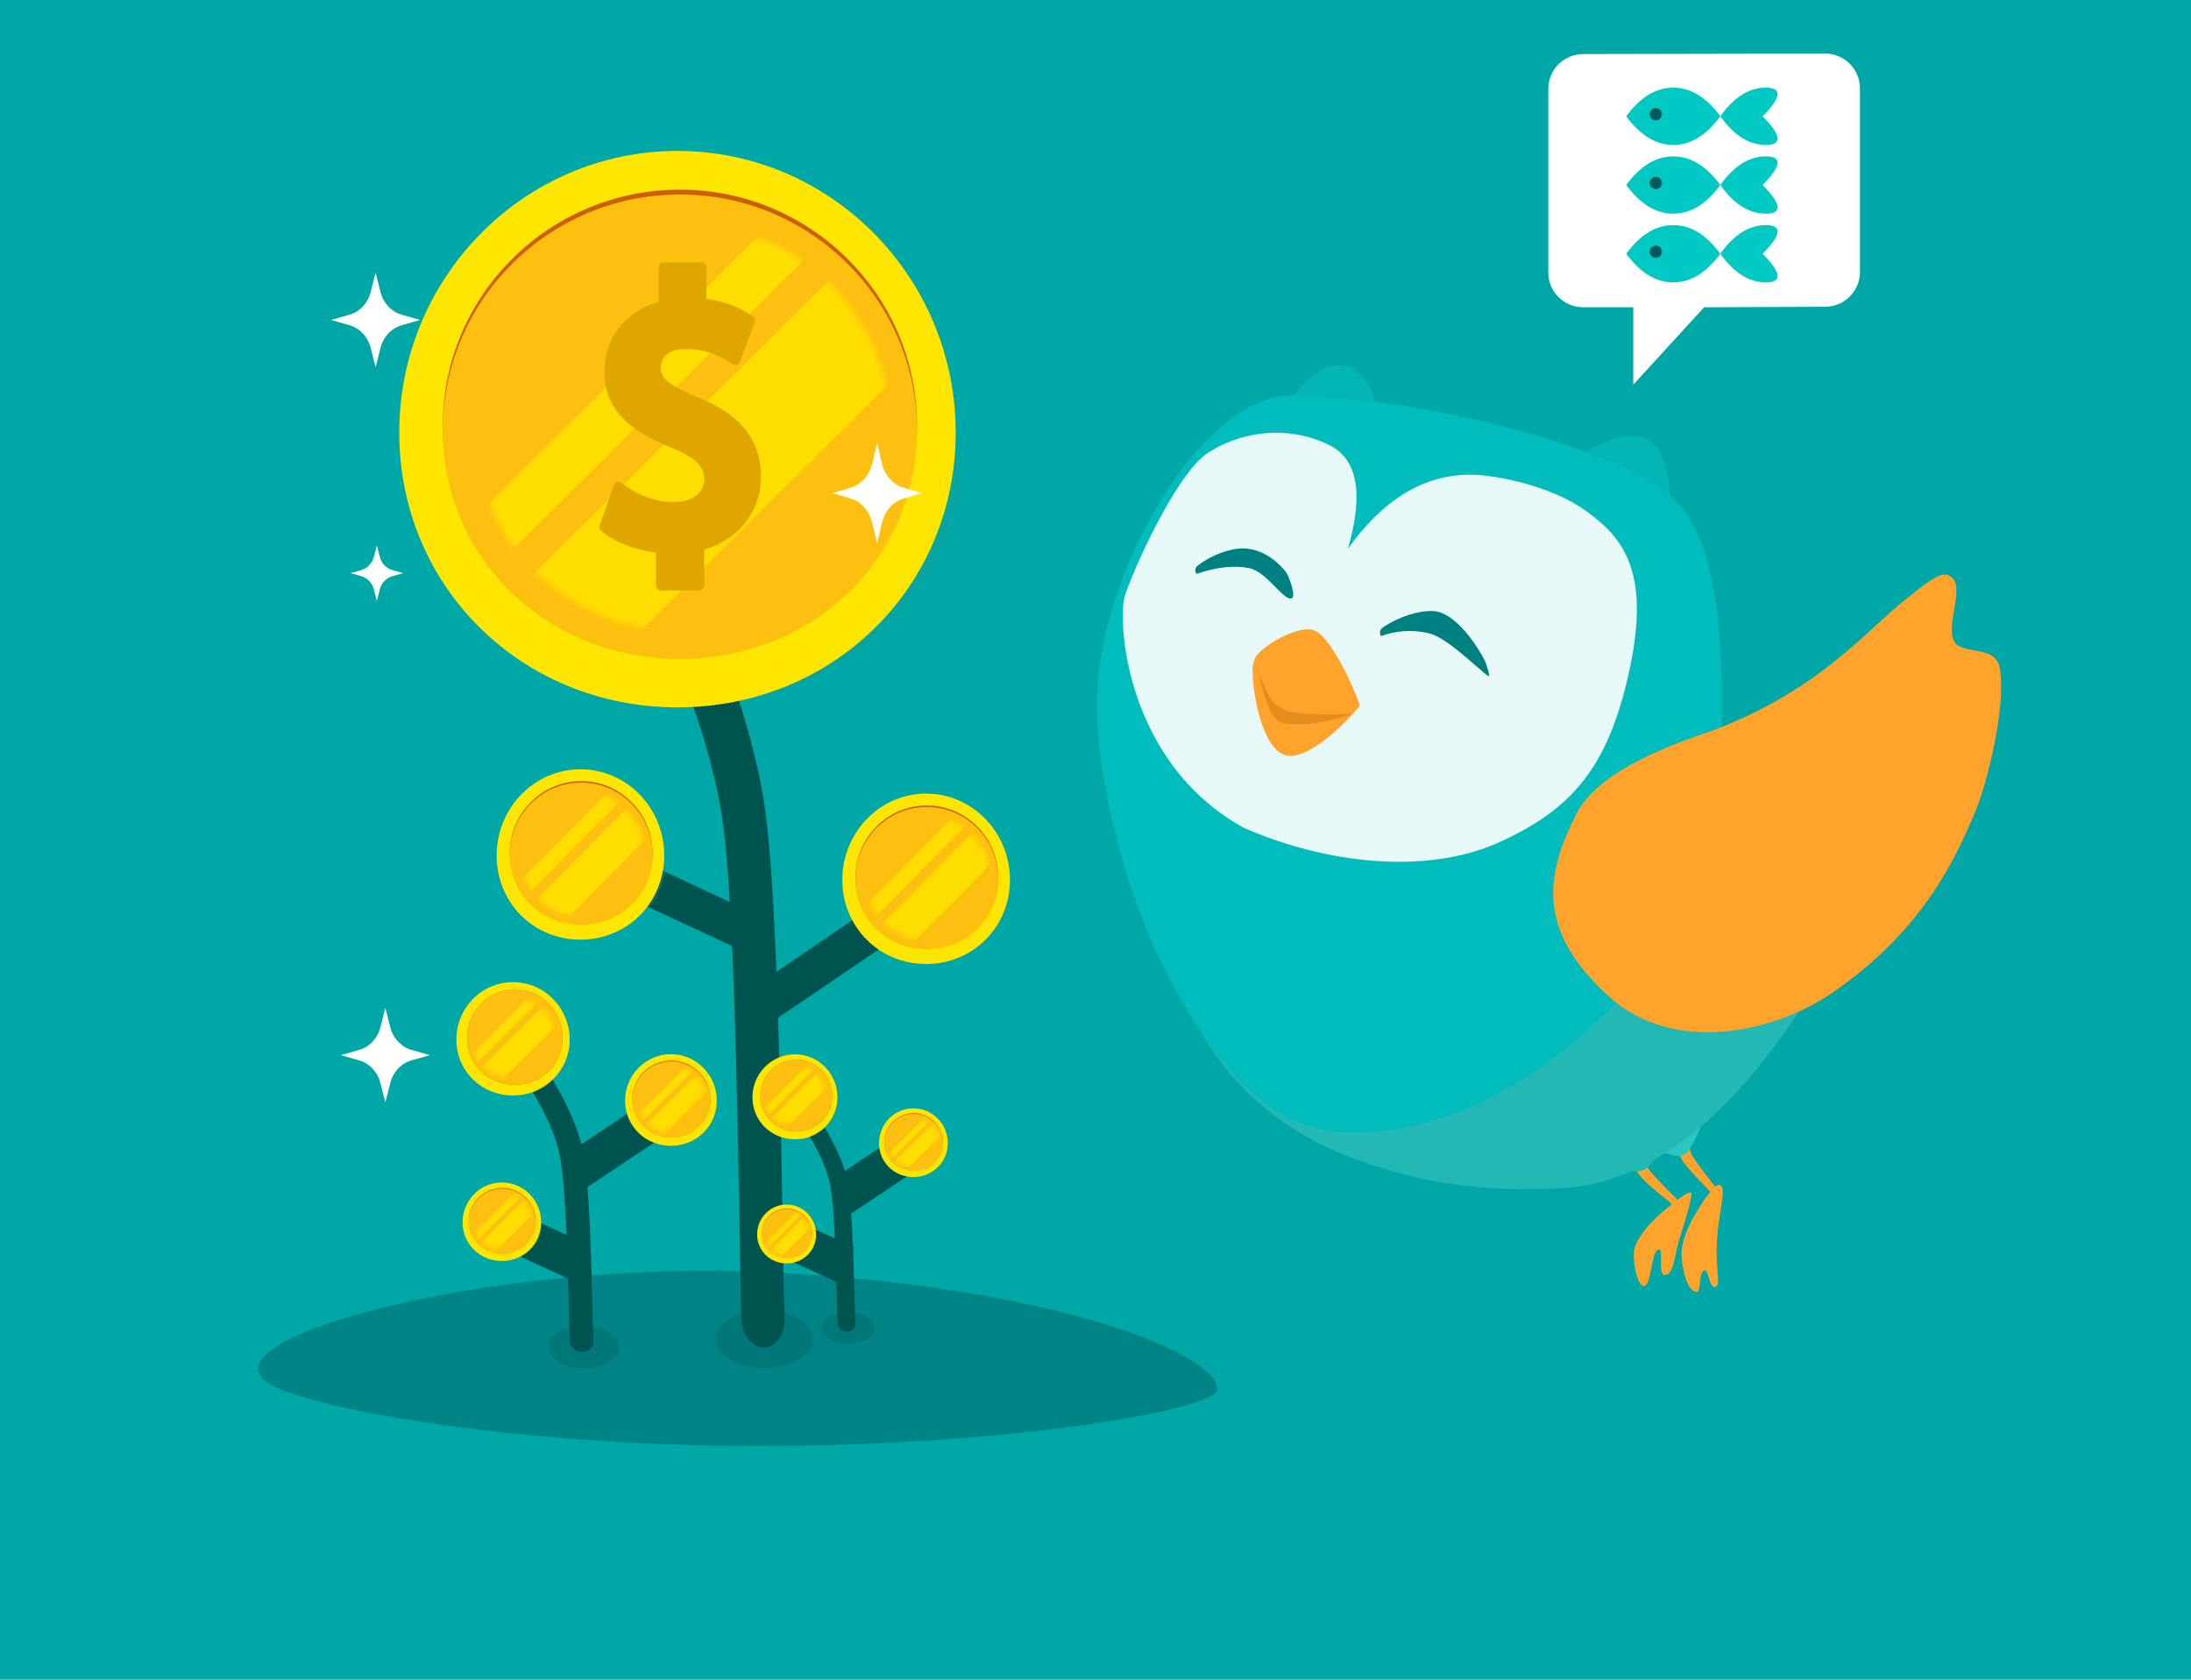 <svg xmlns="http://www.w3.org/2000/svg" xmlns:xlink="http://www.w3.org/1999/xlink" width="450" height="345" viewBox="0 0 450 345">
    <defs>
        <path id="a" d="M52.536 151.357c24.829 0 49.276-16.386 73.343-49.159 4.71-42.269 2.837-68.634-5.62-79.094C109.968 10.37 64.172 0 39.82 0 21.087 0 0 37.115 0 63.389c0 14.813 5.718 40.885 17.381 60.812 9.024 15.417 18.909 27.156 35.155 27.156z"/>
        <path id="b" d="M86.156 42.486c0 23.446-19.103 41.316-42.667 41.316-23.565 0-42.667-17.87-42.667-41.316C.822 19.041 19.924.034 43.489.034c23.564 0 42.667 19.007 42.667 42.452"/>
        <path id="d" d="M25.953 13.011c0 7.18-5.755 12.653-12.853 12.653S.248 20.192.248 13.011c0-7.18 5.754-13 12.852-13 7.098 0 12.853 5.82 12.853 13"/>
        <path id="f" d="M25.953 13.011c0 7.18-5.755 12.653-12.853 12.653S.248 20.192.248 13.011c0-7.18 5.754-13 12.852-13 7.098 0 12.853 5.82 12.853 13"/>
        <path id="h" d="M9.129 4.497c0 2.482-2.024 4.373-4.521 4.373S.088 6.98.088 4.497 2.11.004 4.607.004c2.497 0 4.52 2.011 4.52 4.493"/>
        <path id="j" d="M12.888 6.349c0 3.503-2.858 6.174-6.383 6.174S.123 9.853.123 6.349C.123 2.845 2.98.005 6.505.005c3.525 0 6.383 2.84 6.383 6.344"/>
        <path id="l" d="M10.65 5.247c0 2.895-2.361 5.102-5.274 5.102S.102 8.142.102 5.247C.102 2.35 2.462.004 5.376.004c2.913 0 5.274 2.347 5.274 5.243"/>
        <path id="n" d="M12.172 5.996c0 3.309-2.7 5.83-6.028 5.83-3.33 0-6.028-2.521-6.028-5.83S2.815.005 6.144.005c3.329 0 6.028 2.682 6.028 5.991"/>
        <path id="p" d="M17.183 8.465c0 4.671-3.81 8.232-8.51 8.232-4.7 0-8.51-3.56-8.51-8.232 0-4.671 3.81-8.458 8.51-8.458 4.7 0 8.51 3.787 8.51 8.458"/>
        <path id="r" d="M14.2 6.995c0 3.86-3.148 6.803-7.032 6.803S.135 10.856.135 6.995c0-3.86 3.149-6.99 7.033-6.99 3.884 0 7.032 3.13 7.032 6.99"/>
    </defs>
    <g fill="none" fill-rule="evenodd">
        <path fill="#00A7A7" d="M0 0h450v345H0z"/>
        <path fill="#008486" d="M249.993 285.453c.573-7.023-32.256-21.071-91.307-24.113-59.05-3.042-124.047 15.082-100.88 24.113 14.235 5.549 55.209 11.81 100.88 11.538 50.56-.3 90.98-7.525 91.307-11.538z"/>
        <path fill="#FFA32C" d="M349.447 247.316c-3.07 4.634-4.415 8.437-4.038 11.408.26 2.049 1.015 6.508 3.081 6.624.962.054.304-3.877 1.527-4.429.89-.401 1.005 3.75 2.27 3.411 1.266-.339-.003-3.554.345-9.47s1.844-10.206.876-11.287c-.645-.72-1.999.528-4.061 3.743zM334.925 233.725c.65 3.924 1.147 6.31 1.491 7.158.345.849 2.605 2.934 6.78 6.256.73.637 1.297.874 1.703.71.405-.162.161-.762-.73-1.798-3.586-3.542-5.512-5.641-5.778-6.298-.266-.656-.814-2.91-1.643-6.762-.388-.309-.785-.381-1.19-.218-.405.163-.616.48-.633.952z"/>
        <path fill="#FFA32C" d="M344.51 230.24c.16 3.977.36 6.407.596 7.291.237.884 2.222 3.228 5.954 7.032.645.72 1.179 1.024 1.6.91.423-.112.255-.738-.502-1.874-3.12-3.951-4.77-6.268-4.954-6.952-.183-.684-.448-2.989-.796-6.915-.347-.354-.731-.474-1.153-.36-.422.112-.67.402-.745.869zM342.638 247.929c-3.526 2.815-5.801 5.494-6.824 8.037-.756 1.88.236 7.823 1.659 8.155 1.79.418 1.524-7.137 3.227-7.494 1.07-.225-.331 5.305 1.23 5.257 1.97-.061 1.956-4.311 3.067-7.628 1.112-3.316 2.371-7.686 2.425-9.008.035-.881-1.56.012-4.784 2.681z"/>
        <path fill="#2BC6C3" d="M340.55 235.991c2.211 1.248 3.92 1.683 5.126 1.306 1.205-.378 2.847-3.497 4.925-9.358-1.373.94-2.953 2.256-4.742 3.95-1.788 1.693-3.558 3.06-5.31 4.102z"/>
        <path fill="#1CBBB7" d="M331.523 240.384c2.547.207 4.287.252 5.22.134 1.401-.177 2.041-1.05 2.454-1.67.276-.412.923-1.419 1.943-3.018l-9.617 4.554z"/>
        <path fill="#24B8B5" d="M372.832 200c3.463-3.807 6.085-6.853 7.865-9.138 1.78-2.284 4.027-5.486 6.741-9.606.375-.37.562-.926.562-1.667 0-.74-.375-1.296-1.124-1.667l-3.57-1.977c-.924-1.99-1.794-3.21-2.609-3.661-.815-.452-2.149-.452-4 0l-3.865-2.14c-1.123-.192-1.872-.192-2.247 0-.374.19-.749.746-1.123 1.666-1.771 5-2.835 8.861-3.193 11.583-.359 2.722-.359 6.952 0 12.69l6.563 3.917z"/>
        <g>
            <path fill="#03B5B5" d="M343.116 102.66c-.47-7.46-2.342-11.71-5.616-12.747-3.274-1.038-7.73.2-13.366 3.711l18.982 9.036zM283 84c-1.707-6-4.265-9-7.673-9-3.408 0-6.585 2.086-9.532 6.26L283 84z"/>
            <g transform="translate(225.258 81.26)">
                <ellipse cx="70.004" cy="102.845" fill="#24B8B5" rx="55.875" ry="56.274"/>
                <path fill="#24B8B5" d="M114.629 79.698c5.303-3.383 8.709 4.166 10.218 22.645l23.878 16.96c-16.538 27.693-34.096 42.17-52.676 43.427-18.579 1.258-35.61-1.887-51.092-9.435 25.12-35.463 48.345-59.996 69.672-73.597z"/>
                <use fill="#00BCBC" xlink:href="#a"/>
            </g>
            <path fill="#E6F8F8" d="M255.398 170c16.961 7.459 37.667 9.74 52.5 3 14.833-6.74 22.495-15.208 26.854-35.775 4.359-20.568-1.93-27.12-9.008-32.283-7.077-5.163-18.659-7.446-23.806-7.446-9.491 0-17.855 5.068-25.093 15.204 3.276-11.323 1.99-18.422-3.86-21.298-8.775-4.314-18.485-2.645-24.985 1.67-6.5 4.314-15.5 24.428-17 29.428s.092 34.025 24.398 47.5z"/>
            <path fill="#FFA32C" d="M269.87 129.446c-2.97-1.051-9.656 2.557-11.795 5.2-.335.412-.622 1.422-.7 1.746-.59 2.415 1 16.135 6.142 18.552 4.423 2.08 13.213-6.682 15.735-9.982.205-.268-5.364-14.094-9.381-15.516z"/>
            <path fill="#E38D1D" d="M258.552 138.36c1.23 5.79 2.645 9.101 4.246 9.93.442.23 3.007.792 7.34.222 1.451-.19 4.06-.821 7.826-1.892-8.042.302-12.794-.007-14.256-.927-.733-.462-1.632-.622-2.498-1.85-.574-.815-1.46-2.642-2.658-5.484z"/>
            <g fill="#008181">
                <path d="M283.613 130.65c-.344-.767-.195-1.368.447-1.804 3.208-2.18 7.342-3.468 10.292-3.339 5.5.242 10.95 10.38 10.964 11.128.003.175.953 2.62.307 2.185-2.109-1.423-8.4-7.927-12.243-8.783-3.346-.745-6.602-.54-9.767.613zM245.713 117.874c-.347-.73-.234-1.313.34-1.75 2.87-2.184 6.628-3.533 9.352-3.485 5.079.09 8.504 4.483 8.877 5.121.597 1.021 2.012 4.897.931 5.159-1.672.405-5.037-5.496-8.612-6.22-3.114-.63-6.743-.239-10.888 1.175z"/>
            </g>
        </g>
        <path fill="#FFA32C" fill-rule="nonzero" d="M352.952 149.585c20.878-8.248 30.024-19.66 37.877-26.038 3.892-3.16 7.227-5.82 8.786-5.525 5.147.973-.722 10.844 2.028 14.118 1.818 2.165 8.18.6 9.018 4.81 1.539 7.736-2.52 24.03-5.028 29.895-3.7 8.649-10.165 24.026-29.54 37.22-11.916 8.114-32.484 12.509-45.596.673-15.223-13.74-12.976-25.342-6.68-37.687 5.218-10.23 25.055-15.855 29.135-17.466z"/>
        <path d="M-7.561 64.55C14.65 71.65 32.445 53.277 50.272 53.277c38.975 0 22.212 40.528 75.435 57.647 8.263 2.658 67.618 17.077 116.693-4.682C307.558 77.35 360.63 28.24 369.194 16.698c21.625-29.147 73.82-115.413 15.087-115.413-42.746 0-12.153-15.45-46.518-18.79s-40.64-16.96-79.728-34.384c-24.896-11.097-121.9-5.11-185.132 30.208C36.8-101.516 28.96-60.514 8.364-36.08-27.564 6.539-33.96 56.114-7.561 64.55z"/>
        <g>
            <g transform="translate(81.063 31)">
                <ellipse cx="75.937" cy="244" fill="#007779" rx="10" ry="6" transform="matrix(-1 0 0 1 151.873 0)"/>
                <path fill="#005450" d="M75.533 131.765c3.714 20.18 3.91 87.072 4.546 107.806.26 8.243-8.611 8.228-8.864 0-.603-19.54-.883-85.412-4.232-104.397-3.055-17.337-10.406-33.93-17.227-48.714-3.173-6.885 4.507-13.31 7.658-6.473 7.314 15.868 14.701 33.179 18.12 51.778z"/>
                <path stroke="#005450" stroke-width="8" d="M45.937 148l29.714 13.863M104.937 155.429l-32 21.714"/>
                <path fill="#F6BE2A" d="M102.303 64.674c0 23.642-19.354 41.661-43.23 41.661-23.874 0-43.23-18.02-43.23-41.661 0-23.644 19.356-42.81 43.23-42.81 23.876 0 43.23 19.166 43.23 42.81"/>
                <path fill="#FEE600" d="M58.08 114.286C26.035 114.286.936 89.492.936 57.842.937 25.948 26.57 0 58.079 0c31.51 0 57.143 25.948 57.143 57.842 0 31.65-25.1 56.444-57.143 56.444"/>
                <path fill="#CE5D00" d="M58.576 7.95C31.725 7.95 9.88 29.675 9.88 56.378c0 26.342 21.389 46.976 48.695 46.976s48.696-20.634 48.696-46.976c0-26.703-21.845-48.428-48.696-48.428"/>
                <path fill="#FDC010" d="M58.576 8.944C31.725 8.944 9.88 30.67 9.88 57.373c0 26.342 21.389 46.975 48.695 46.975s48.696-20.633 48.696-46.975c0-26.703-21.845-48.429-48.696-48.429"/>
                <g transform="translate(15.843 14.907)">
                    <mask id="c" fill="#fff">
                        <use xlink:href="#b"/>
                    </mask>
                    <path fill="#FEDD00" d="M1.025 74.31l-7.164-7.127 84.927-84.5 7.165 7.129L1.025 74.31M15.452 102.759l-16.82-16.735L90.32-5.2l16.82 16.734-91.687 91.226" mask="url(#c)"/>
                </g>
                <path fill="#169D97" d="M110.253 111.304V85.466v25.838M77.596 111.261l.125-.167c21.9-7.186 37.444-26.837 38.26-50.763l.035-.046v4.986c-2.655 21.846-17.757 39.431-38.393 45.99h-.027"/>
                <path fill="#E0A600" d="M62.17 50.576c-6.439-2.726-7.525-4.084-7.525-6.1 0-.889.379-3.788 5.208-3.788a14.995 14.995 0 0 1 8.01 2.223l1.588.924c.266.166.59.197.88.084.291-.112.517-.356.613-.661l2.975-8.046a1.177 1.177 0 0 0-.451-1.329l-1.165-.693a20.97 20.97 0 0 0-8.283-2.807v-6.446c-.003-.597-.47-1.08-1.047-1.08h-7.715c-.576 0-1.044.483-1.047 1.08v7.076C47.37 32.977 43.07 38.412 43.07 45.36c0 8.843 7.002 12.846 13.82 15.595 5.882 2.444 6.685 4.558 6.685 6.475 0 2.802-2.48 4.69-6.167 4.69a16.91 16.91 0 0 1-9.191-2.801l-1.671-1.155a.974.974 0 0 0-.915-.153c-.31.107-.551.365-.645.69l-2.858 8.167c-.136.46.017.96.385 1.254l.98.716c2.501 1.83 6.311 3.165 10.183 3.639V89.2c0 .597.465 1.083 1.042 1.086h7.798c.579 0 1.047-.486 1.047-1.086v-7.307c7.064-2.05 11.66-7.855 11.66-15.017 0-9.646-6.986-13.799-13.063-16.335l.01.035z"/>
                <g>
                    <path fill="#F6BE2A" d="M122.471 151.806c0 7.24-5.83 12.76-13.022 12.76s-13.022-5.52-13.022-12.76 5.83-13.11 13.022-13.11 13.022 5.87 13.022 13.11"/>
                    <path fill="#FEE600" d="M109.15 167c-9.653 0-17.213-7.593-17.213-17.286 0-9.767 7.721-17.714 17.213-17.714 9.491 0 17.213 7.947 17.213 17.714 0 9.693-7.561 17.286-17.213 17.286"/>
                    <path fill="#CE5D00" d="M109.3 134.435c-8.09 0-14.67 6.653-14.67 14.83 0 8.068 6.444 14.387 14.67 14.387 8.225 0 14.668-6.319 14.668-14.386 0-8.178-6.58-14.831-14.669-14.831"/>
                    <path fill="#FDC010" d="M109.3 134.74c-8.09 0-14.67 6.653-14.67 14.83 0 8.068 6.444 14.387 14.67 14.387 8.225 0 14.668-6.32 14.668-14.387 0-8.177-6.58-14.83-14.669-14.83"/>
                    <g transform="translate(96.427 136.565)">
                        <mask id="e" fill="#fff">
                            <use xlink:href="#d"/>
                        </mask>
                        <path fill="#FEDD00" d="M.309 22.758l-2.158-2.183L23.733-5.303l2.159 2.183L.309 22.758M4.654 31.47l-5.066-5.125L27.207-1.593l5.066 5.125L4.654 31.47" mask="url(#e)"/>
                    </g>
                    <path fill="#169D97" d="M124.866 166.087v-7.913 7.913M115.028 166.074l.038-.052c6.597-2.2 11.28-8.218 11.526-15.546l.01-.014v1.527c-.8 6.69-5.349 12.076-11.565 14.085h-.009"/>
                </g>
                <g>
                    <path fill="#F6BE2A" d="M51.471 146.806c0 7.24-5.83 12.76-13.022 12.76s-13.022-5.52-13.022-12.76 5.83-13.11 13.022-13.11 13.022 5.87 13.022 13.11"/>
                    <path fill="#FEE600" d="M38.15 162c-9.653 0-17.213-7.593-17.213-17.286 0-9.767 7.721-17.714 17.213-17.714 9.491 0 17.213 7.947 17.213 17.714 0 9.693-7.561 17.286-17.213 17.286"/>
                    <path fill="#CE5D00" d="M38.3 129.435c-8.09 0-14.67 6.653-14.67 14.83 0 8.068 6.444 14.387 14.67 14.387 8.225 0 14.668-6.319 14.668-14.386 0-8.178-6.58-14.831-14.669-14.831"/>
                    <path fill="#FDC010" d="M38.3 129.74c-8.09 0-14.67 6.653-14.67 14.83 0 8.068 6.444 14.387 14.67 14.387 8.225 0 14.668-6.32 14.668-14.387 0-8.177-6.58-14.83-14.669-14.83"/>
                    <g transform="translate(25.427 131.565)">
                        <mask id="g" fill="#fff">
                            <use xlink:href="#f"/>
                        </mask>
                        <path fill="#FEDD00" d="M.309 22.758l-2.158-2.183L23.733-5.303l2.159 2.183L.309 22.758M4.654 31.47l-5.066-5.125L27.207-1.593l5.066 5.125L4.654 31.47" mask="url(#g)"/>
                    </g>
                    <path fill="#169D97" d="M53.866 161.087v-7.913 7.913M44.028 161.074l.038-.052c6.597-2.2 11.28-8.218 11.526-15.546l.01-.014v1.527c-.8 6.69-5.349 12.076-11.565 14.085h-.009"/>
                </g>
            </g>
            <g transform="translate(154 216)">
                <ellipse cx="20.182" cy="56.727" fill="#007779" rx="5.455" ry="3.273" transform="matrix(-1 0 0 1 40.364 0)"/>
                <path fill="#005450" d="M19.802 25.443c1.524 5.677 1.605 24.496 1.866 30.329.106 2.319-3.534 2.315-3.638 0-.247-5.497-.362-24.03-1.736-29.37-1.254-4.878-4.27-9.545-7.07-13.705-1.302-1.937 1.85-3.744 3.143-1.82 3.001 4.463 6.033 9.333 7.435 14.566z"/>
                <path stroke="#005450" stroke-width="8" d="M7.507 38.199l12.194 5.59M31.868 21.09l-13.131 8.756"/>
                <path fill="#F6BE2A" d="M12.242 38.247c0 2.502-2.051 4.41-4.58 4.41-2.53 0-4.581-1.908-4.581-4.41 0-2.503 2.05-4.531 4.58-4.531 2.53 0 4.58 2.028 4.58 4.531"/>
                <path fill="#FEE600" d="M7.556 43.498c-3.395 0-6.055-2.624-6.055-5.974 0-3.376 2.716-6.123 6.055-6.123 3.338 0 6.054 2.747 6.054 6.123 0 3.35-2.66 5.974-6.054 5.974"/>
                <path fill="#CE5D00" d="M7.608 32.243c-2.845 0-5.16 2.3-5.16 5.126 0 2.788 2.267 4.972 5.16 4.972 2.894 0 5.16-2.184 5.16-4.972 0-2.826-2.315-5.126-5.16-5.126"/>
                <path fill="#FDC010" d="M7.608 32.348c-2.845 0-5.16 2.3-5.16 5.126 0 2.788 2.267 4.972 5.16 4.972 2.894 0 5.16-2.184 5.16-4.972 0-2.826-2.315-5.126-5.16-5.126"/>
                <g transform="translate(3.08 32.98)">
                    <mask id="i" fill="#fff">
                        <use xlink:href="#h"/>
                    </mask>
                    <path fill="#FEDD00" d="M.109 7.866l-.76-.755 8.999-8.944.76.755-9 8.944M1.637 10.877L-.145 9.105 9.57-.55l1.782 1.772-9.715 9.656" mask="url(#i)"/>
                </g>
                <path fill="#169D97" d="M13.084 43.183v-2.735 2.735M9.624 43.178l.013-.018c2.32-.76 3.967-2.84 4.054-5.373l.003-.004v.527c-.28 2.313-1.88 4.174-4.067 4.868h-.003"/>
                <g>
                    <path fill="#F6BE2A" d="M15.818 10.453c0 3.663-2.93 6.456-6.545 6.456-3.615 0-6.546-2.793-6.546-6.456 0-3.664 2.93-6.635 6.546-6.635 3.615 0 6.545 2.97 6.545 6.635"/>
                    <path fill="#FEE600" d="M9.273 18C4.379 18 .545 14.213.545 9.38.545 4.508 4.461.545 9.273.545 14.085.545 18 4.508 18 9.38 18 14.213 14.166 18 9.273 18"/>
                    <path fill="#CE5D00" d="M9.545 1.636c-4.06 0-7.363 3.354-7.363 7.476 0 4.066 3.234 7.252 7.363 7.252 4.13 0 7.364-3.186 7.364-7.252 0-4.122-3.303-7.476-7.364-7.476"/>
                    <path fill="#FDC010" d="M9.545 1.636c-4.06 0-7.363 3.354-7.363 7.476 0 4.067 3.234 7.252 7.363 7.252 4.13 0 7.364-3.185 7.364-7.252 0-4.122-3.303-7.476-7.364-7.476"/>
                    <g transform="translate(2.727 2.727)">
                        <mask id="k" fill="#fff">
                            <use xlink:href="#j"/>
                        </mask>
                        <path fill="#FEDD00" d="M.153 11.104L-.918 10.04 11.785-2.588l1.072 1.066L.153 11.104M2.311 15.355l-2.516-2.5L13.51-.777l2.516 2.5L2.311 15.355" mask="url(#k)"/>
                    </g>
                    <path fill="#169D97" d="M17.455 17.455v-3.819 3.819M12.565 17.222l.019-.025c3.19-1.107 5.455-4.132 5.574-7.816l.005-.007v.768c-.387 3.363-2.587 6.07-5.594 7.08h-.004"/>
                </g>
                <g>
                    <path fill="#F6BE2A" d="M39.064 19.63c0 2.92-2.393 5.145-5.344 5.145-2.951 0-5.344-2.226-5.344-5.145 0-2.92 2.393-5.287 5.344-5.287 2.951 0 5.344 2.367 5.344 5.287"/>
                    <path fill="#FEE600" d="M33.597 25.756c-3.96 0-7.063-3.061-7.063-6.97 0-3.938 3.168-7.143 7.063-7.143 3.895 0 7.064 3.205 7.064 7.143 0 3.909-3.103 6.97-7.064 6.97"/>
                    <path fill="#CE5D00" d="M33.659 12.625c-3.32 0-6.02 2.683-6.02 5.98 0 3.253 2.644 5.801 6.02 5.801 3.375 0 6.019-2.548 6.019-5.8 0-3.298-2.7-5.98-6.02-5.98"/>
                    <path fill="#FDC010" d="M33.659 12.748c-3.32 0-6.02 2.683-6.02 5.98 0 3.253 2.644 5.801 6.02 5.801 3.375 0 6.019-2.548 6.019-5.8 0-3.298-2.7-5.981-6.02-5.981"/>
                    <g transform="translate(28.376 13.484)">
                        <mask id="m" fill="#fff">
                            <use xlink:href="#l"/>
                        </mask>
                        <path fill="#FEDD00" d="M.127 9.177l-.886-.88L9.74-2.139l.886.88L.127 9.177M1.91 12.69l-2.079-2.067L11.165-.642l2.079 2.066L1.91 12.69" mask="url(#m)"/>
                    </g>
                    <path fill="#169D97" d="M40.047 25.388v-3.19 3.19M36.01 25.383l.015-.02c2.707-.888 4.629-3.315 4.73-6.27l.004-.005v.616c-.328 2.697-2.195 4.869-4.746 5.679h-.003"/>
                </g>
            </g>
            <g transform="translate(93 201)">
                <ellipse cx="26.909" cy="75.636" fill="#007779" rx="7.273" ry="4.364" transform="matrix(-1 0 0 1 53.818 0)"/>
                <path fill="#005450" d="M26.403 33.924c2.032 7.57 2.14 32.661 2.487 40.439.142 3.092-4.712 3.086-4.85 0-.33-7.33-.483-32.04-2.315-39.16-1.672-6.504-5.694-12.728-9.426-18.273-1.736-2.583 2.466-4.993 4.19-2.428 4.002 5.952 8.044 12.445 9.914 19.422z"/>
                <path stroke="#005450" stroke-width="8" d="M10.01 50.932l16.257 7.453M42.491 28.12L24.982 39.796"/>
                <path fill="#F6BE2A" d="M16.322 50.996c0 3.337-2.734 5.88-6.107 5.88s-6.107-2.543-6.107-5.88c0-3.337 2.734-6.042 6.107-6.042s6.107 2.705 6.107 6.042"/>
                <path fill="#FEE600" d="M10.074 57.998c-4.526 0-8.072-3.5-8.072-7.966 0-4.501 3.621-8.163 8.072-8.163 4.452 0 8.073 3.662 8.073 8.163 0 4.467-3.546 7.966-8.073 7.966"/>
                <path fill="#CE5D00" d="M10.145 42.99c-3.794 0-6.88 3.067-6.88 6.835 0 3.718 3.022 6.63 6.88 6.63 3.857 0 6.879-2.912 6.879-6.63 0-3.768-3.086-6.834-6.88-6.834"/>
                <path fill="#FDC010" d="M10.145 43.13c-3.794 0-6.88 3.067-6.88 6.836 0 3.717 3.022 6.63 6.88 6.63 3.857 0 6.879-2.913 6.879-6.63 0-3.769-3.086-6.835-6.88-6.835"/>
                <g transform="translate(4.108 43.972)">
                    <mask id="o" fill="#fff">
                        <use xlink:href="#n"/>
                    </mask>
                    <path fill="#FEDD00" d="M.145 10.487L-.867 9.481 11.13-2.444l1.012 1.006L.145 10.487M2.183 14.502l-2.376-2.361L12.76-.734l2.376 2.362L2.183 14.502" mask="url(#o)"/>
                </g>
                <path fill="#169D97" d="M17.445 57.577V53.93v3.647M12.832 57.571l.017-.024c3.094-1.014 5.29-3.787 5.405-7.164l.005-.006v.703c-.375 3.084-2.508 5.565-5.424 6.491h-.003"/>
                <g>
                    <path fill="#F6BE2A" d="M21.09 13.937c0 4.885-3.906 8.608-8.726 8.608s-8.728-3.723-8.728-8.608c0-4.886 3.908-8.846 8.728-8.846s8.727 3.96 8.727 8.846"/>
                    <path fill="#FEE600" d="M12.364 24C5.838 24 .727 18.951.727 12.506.727 6.011 5.947.727 12.364.727 18.78.727 24 6.011 24 12.507 24 18.95 18.889 24 12.364 24"/>
                    <path fill="#CE5D00" d="M12.727 2.182c-5.414 0-9.818 4.471-9.818 9.967 0 5.422 4.313 9.67 9.818 9.67 5.506 0 9.818-4.248 9.818-9.67 0-5.496-4.404-9.967-9.818-9.967"/>
                    <path fill="#FDC010" d="M12.727 2.182c-5.414 0-9.818 4.471-9.818 9.968 0 5.421 4.313 9.668 9.818 9.668 5.506 0 9.818-4.247 9.818-9.668 0-5.497-4.404-9.968-9.818-9.968"/>
                    <g transform="translate(3.636 3.636)">
                        <mask id="q" fill="#fff">
                            <use xlink:href="#p"/>
                        </mask>
                        <path fill="#FEDD00" d="M.205 14.806l-1.43-1.42L15.715-3.45l1.429 1.42L.205 14.806M3.082 20.474L-.273 17.14 18.014-1.036l3.354 3.334L3.082 20.474" mask="url(#q)"/>
                    </g>
                    <path fill="#169D97" d="M23.273 23.273v-5.091 5.09M16.754 22.963l.024-.034c4.255-1.475 7.274-5.51 7.432-10.42l.007-.01v1.023c-.516 4.485-3.45 8.095-7.458 9.441h-.005"/>
                </g>
                <g>
                    <path fill="#F6BE2A" d="M52.085 26.173c0 3.893-3.19 6.86-7.125 6.86s-7.125-2.967-7.125-6.86c0-3.893 3.19-7.049 7.125-7.049s7.125 3.156 7.125 7.049"/>
                    <path fill="#FEE600" d="M44.796 34.342c-5.281 0-9.418-4.083-9.418-9.294 0-5.251 4.225-9.524 9.418-9.524 5.194 0 9.418 4.273 9.418 9.524 0 5.211-4.137 9.294-9.418 9.294"/>
                    <path fill="#CE5D00" d="M44.878 16.833c-4.426 0-8.026 3.578-8.026 7.974 0 4.337 3.525 7.735 8.026 7.735 4.5 0 8.026-3.398 8.026-7.735 0-4.396-3.6-7.974-8.026-7.974"/>
                    <path fill="#FDC010" d="M44.878 16.997c-4.426 0-8.026 3.577-8.026 7.974 0 4.337 3.525 7.734 8.026 7.734 4.5 0 8.026-3.397 8.026-7.734 0-4.397-3.6-7.974-8.026-7.974"/>
                    <g transform="translate(37.835 17.979)">
                        <mask id="s" fill="#fff">
                            <use xlink:href="#r"/>
                        </mask>
                        <path fill="#FEDD00" d="M.169 12.235l-1.18-1.173L12.985-2.851l1.18 1.173L.17 12.235M2.547 16.92l-2.772-2.756L14.886-.856l2.772 2.755-15.111 15.02" mask="url(#s)"/>
                    </g>
                    <path fill="#169D97" d="M53.395 33.85v-4.253 4.254M48.013 33.844l.02-.028c3.61-1.183 6.172-4.419 6.307-8.358l.005-.007v.82c-.437 3.597-2.926 6.493-6.328 7.573h-.004"/>
                </g>
            </g>
        </g>
        <path fill="#FFFFFE" d="M76.798 114.355l.599-2.355.599 2.355c.338 1.33 1.319 2.367 2.574 2.725l2.224.634-2.224.634c-1.255.358-2.236 1.397-2.574 2.726l-.6 2.355-.598-2.355c-.338-1.33-1.319-2.368-2.574-2.726L72 117.714l2.224-.634c1.255-.358 2.236-1.396 2.574-2.725M78.129 211.003L79.143 207l1.014 4.003c.573 2.26 2.235 4.025 4.362 4.634l3.767 1.077-3.767 1.078c-2.127.609-3.79 2.374-4.362 4.634l-1.014 4.003-1.014-4.003c-.573-2.26-2.234-4.025-4.361-4.634L70 216.714l3.768-1.077c2.127-.609 3.788-2.374 4.36-4.634M76.129 60.003L77.143 56l1.014 4.003c.573 2.26 2.235 4.025 4.362 4.634l3.767 1.077-3.767 1.078c-2.127.609-3.79 2.374-4.362 4.634l-1.014 4.003-1.014-4.003c-.573-2.26-2.234-4.025-4.361-4.634L68 65.714l3.768-1.077c2.127-.609 3.788-2.374 4.36-4.634M179.129 95.239L180.143 91l1.014 4.239c.573 2.392 2.235 4.261 4.362 4.906l3.767 1.14-3.767 1.142c-2.127.645-3.79 2.514-4.362 4.906l-1.014 4.238-1.014-4.238c-.573-2.392-2.234-4.261-4.361-4.906L171 101.286l3.768-1.141c2.127-.645 3.788-2.514 4.36-4.906"/>
        <g>
            <path fill="#FFF" fill-rule="nonzero" d="M382 18.12v37.765c0 3.933-3.21 7.121-7.17 7.121L350 63.11 335.455 79V63.109h-10.286c-3.959 0-7.169-3.189-7.169-7.12V18.222c0-3.932 3.21-7.12 7.17-7.12L374.83 11c3.96 0 7.17 3.188 7.17 7.12z"/>
            <g transform="translate(334 18)">
                <path fill="#00C9C3" d="M28.665 11.765c3.438 0 3.224-1.961-.644-5.883C31.89 1.961 32.103 0 28.665 0c-3.438 0-6.55 1.96-9.337 5.882 2.787 3.922 5.9 5.883 9.337 5.883zM9.664 11.765c3.558 0 6.78-1.961 9.664-5.883C16.443 1.961 13.222 0 9.664 0S2.884 1.96 0 5.882c2.884 3.922 6.106 5.883 9.664 5.883z"/>
                <circle cx="6.077" cy="5.462" r="1.261" fill="#005960"/>
            </g>
            <g transform="translate(334 32.118)">
                <path fill="#00C9C3" d="M28.665 11.765c3.438 0 3.224-1.961-.644-5.883C31.89 1.961 32.103 0 28.665 0c-3.438 0-6.55 1.96-9.337 5.882 2.787 3.922 5.9 5.883 9.337 5.883zM9.664 11.765c3.558 0 6.78-1.961 9.664-5.883C16.443 1.961 13.222 0 9.664 0S2.884 1.96 0 5.882c2.884 3.922 6.106 5.883 9.664 5.883z"/>
                <circle cx="6.077" cy="5.462" r="1.261" fill="#005960"/>
            </g>
            <g transform="translate(334 46.235)">
                <path fill="#00C9C3" d="M28.665 11.765c3.438 0 3.224-1.961-.644-5.883C31.89 1.961 32.103 0 28.665 0c-3.438 0-6.55 1.96-9.337 5.882 2.787 3.922 5.9 5.883 9.337 5.883zM9.664 11.765c3.558 0 6.78-1.961 9.664-5.883C16.443 1.961 13.222 0 9.664 0S2.884 1.96 0 5.882c2.884 3.922 6.106 5.883 9.664 5.883z"/>
                <circle cx="6.077" cy="5.462" r="1.261" fill="#005960"/>
            </g>
        </g>
    </g>
</svg>
